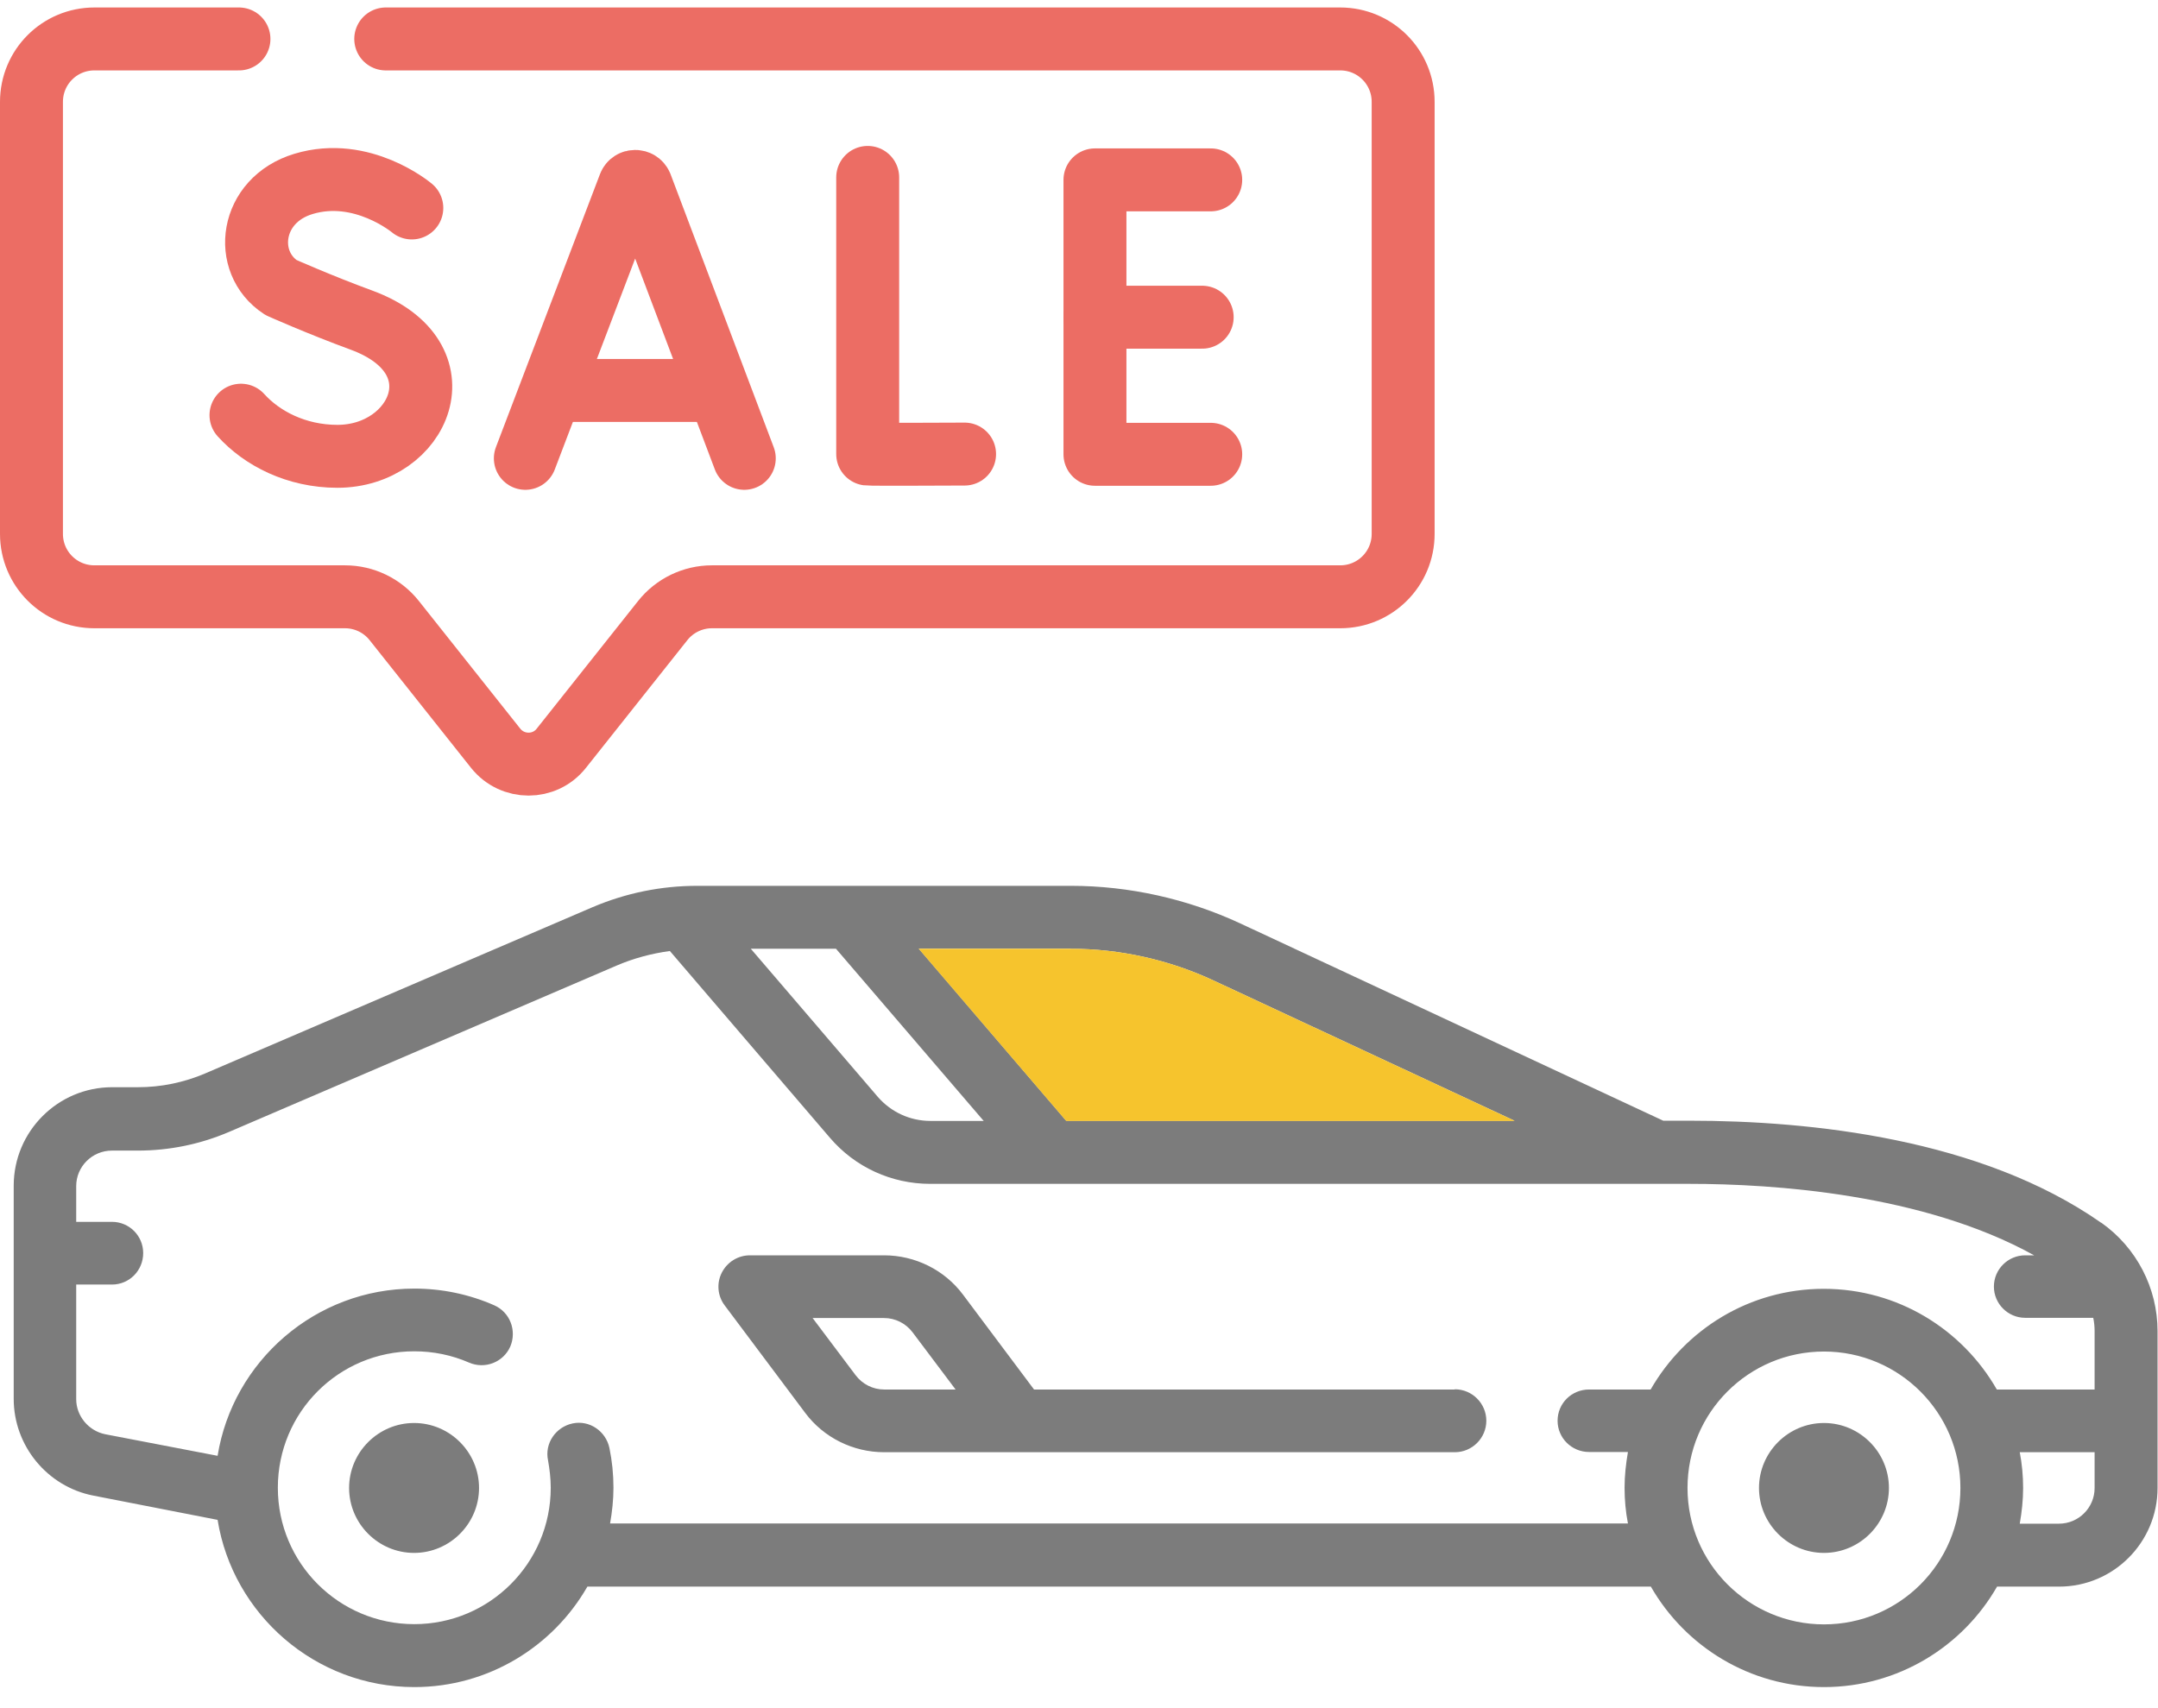 <svg width="96" height="76" viewBox="0 0 96 76" fill="none" xmlns="http://www.w3.org/2000/svg">
<path d="M93.47 54.403C88.13 50.663 80.56 49.863 75.17 49.863H73.99L55.17 41.083C52.82 39.993 50.23 39.413 47.64 39.413H31.02C29.41 39.413 27.84 39.733 26.36 40.363L9.12 47.763C8.18 48.163 7.17 48.373 6.14 48.373H4.99C2.57 48.373 0.61 50.343 0.61 52.753V62.243C0.61 64.323 2.1 66.143 4.15 66.543L9.68 67.623C10.36 71.833 14.03 75.063 18.43 75.063C21.72 75.063 24.6 73.263 26.13 70.593H73.44C74.97 73.263 77.85 75.063 81.14 75.063C84.43 75.063 87.31 73.263 88.84 70.593H91.6C94.02 70.593 95.98 68.623 95.98 66.203V59.223C95.98 57.313 95.05 55.513 93.48 54.403H93.47ZM47.63 42.213C49.81 42.213 52.01 42.703 53.98 43.623L67.37 49.863H47.43L40.87 42.203H47.63V42.213ZM37.19 42.213L43.76 49.873H41.39C40.49 49.873 39.64 49.483 39.05 48.803L33.4 42.213H37.18H37.19ZM81.14 72.273C77.8 72.273 75.07 69.563 75.07 66.203C75.07 62.843 77.79 60.133 81.14 60.133C84.49 60.133 87.21 62.853 87.21 66.203C87.21 69.553 84.5 72.273 81.14 72.273ZM93.18 66.203C93.18 67.083 92.47 67.793 91.59 67.793H89.85C89.94 67.283 90 66.743 90 66.203C90 65.663 89.95 65.133 89.85 64.613H93.18V66.203ZM93.18 61.823H88.83C87.3 59.153 84.43 57.343 81.13 57.343C77.83 57.343 74.96 59.153 73.43 61.823H70.69C69.91 61.823 69.29 62.443 69.29 63.213C69.29 63.983 69.92 64.603 70.69 64.603H72.42C72.33 65.123 72.27 65.653 72.27 66.193C72.27 66.733 72.32 67.273 72.42 67.783H27.14C27.23 67.273 27.29 66.733 27.29 66.193C27.29 65.593 27.23 65.003 27.11 64.423C26.95 63.673 26.22 63.173 25.47 63.333C24.72 63.493 24.22 64.223 24.38 64.973C24.45 65.373 24.5 65.783 24.5 66.193C24.5 69.543 21.78 72.263 18.43 72.263C15.08 72.263 12.36 69.553 12.36 66.193C12.36 62.833 15.07 60.123 18.43 60.123C19.28 60.123 20.1 60.293 20.86 60.623C21.57 60.933 22.39 60.613 22.7 59.913C23 59.203 22.69 58.383 21.98 58.073C20.86 57.583 19.66 57.333 18.43 57.333C14.03 57.333 10.36 60.563 9.68 64.773L4.68 63.813C3.94 63.663 3.39 63.003 3.39 62.253V57.153H4.98C5.76 57.153 6.37 56.523 6.37 55.753C6.37 54.983 5.75 54.363 4.98 54.363H3.39V52.773C3.39 51.903 4.1 51.193 4.98 51.193H6.13C7.53 51.193 8.91 50.913 10.21 50.353L27.45 42.953C28.2 42.633 28.99 42.423 29.8 42.313L36.92 50.623C38.04 51.933 39.66 52.673 41.38 52.673H75.16C78.89 52.673 85.55 53.113 90.49 55.853H90.09C89.33 55.853 88.7 56.473 88.7 57.243C88.7 58.013 89.33 58.633 90.09 58.633H93.12C93.16 58.833 93.18 59.023 93.18 59.223V61.823Z" fill="#7C7C7C"/>
<path d="M67.37 49.873H47.43L40.87 42.213H47.63C49.81 42.213 52.01 42.703 53.98 43.623L67.37 49.863V49.873Z" fill="#F6C42D"/>
<path d="M64.71 61.823H46L42.84 57.603C42.02 56.503 40.71 55.853 39.33 55.853H33.36C32.83 55.853 32.35 56.153 32.11 56.623C31.87 57.093 31.92 57.663 32.24 58.083L35.82 62.863C36.64 63.963 37.95 64.613 39.33 64.613H64.72C65.49 64.613 66.12 63.983 66.12 63.213C66.12 62.443 65.49 61.813 64.72 61.813L64.71 61.823ZM39.33 61.823C38.83 61.823 38.36 61.583 38.06 61.183L36.15 58.643H39.33C39.83 58.643 40.3 58.883 40.6 59.283L42.51 61.823H39.33Z" fill="#7C7C7C"/>
<path d="M18.42 63.313C16.83 63.313 15.53 64.613 15.53 66.203C15.53 67.793 16.83 69.093 18.42 69.093C20.01 69.093 21.31 67.793 21.31 66.203C21.31 64.613 20.01 63.313 18.42 63.313Z" fill="#7C7C7C"/>
<path d="M81.14 63.313C79.55 63.313 78.25 64.613 78.25 66.203C78.25 67.793 79.55 69.093 81.14 69.093C82.73 69.093 84.03 67.793 84.03 66.203C84.03 64.613 82.73 63.313 81.14 63.313Z" fill="#7C7C7C"/>
<path d="M10.63 1.733H4.2C2.65 1.733 1.4 2.983 1.4 4.533V23.753C1.4 25.303 2.65 26.553 4.2 26.553H15.35C16.2 26.553 17.01 26.943 17.54 27.613L22.05 33.293C22.8 34.233 24.23 34.233 24.97 33.293L29.48 27.613C30.01 26.943 30.82 26.553 31.67 26.553H59.62C61.17 26.553 62.42 25.303 62.42 23.753V4.533C62.42 2.983 61.17 1.733 59.62 1.733H17.16" stroke="#EC6D64" stroke-width="2.8" stroke-linecap="round" stroke-linejoin="round"/>
<path d="M23.37 20.393L28 8.243C28.09 8.013 28.42 8.013 28.52 8.243L33.11 20.393" stroke="#EC6D64" stroke-width="2.8" stroke-linecap="round" stroke-linejoin="round"/>
<path d="M24.81 17.373H31.68" stroke="#EC6D64" stroke-width="2.8" stroke-linecap="round" stroke-linejoin="round"/>
<path d="M38.6 7.893V20.203C38.74 20.223 42.91 20.203 42.91 20.203" stroke="#EC6D64" stroke-width="2.8" stroke-linecap="round" stroke-linejoin="round"/>
<path d="M53.86 8.003H48.71V20.213H53.86" stroke="#EC6D64" stroke-width="2.8" stroke-linecap="round" stroke-linejoin="round"/>
<path d="M53.48 14.113H48.71" stroke="#EC6D64" stroke-width="2.8" stroke-linecap="round" stroke-linejoin="round"/>
<path d="M18.32 9.253C18.32 9.253 16.11 7.393 13.5 8.183C11.11 8.903 10.77 11.663 12.5 12.793C12.5 12.793 14.2 13.553 16.08 14.243C20.62 15.913 18.66 20.303 15.01 20.303C13.18 20.303 11.65 19.503 10.72 18.473" stroke="#EC6D64" stroke-width="2.8" stroke-linecap="round" stroke-linejoin="round"/>
</svg>
